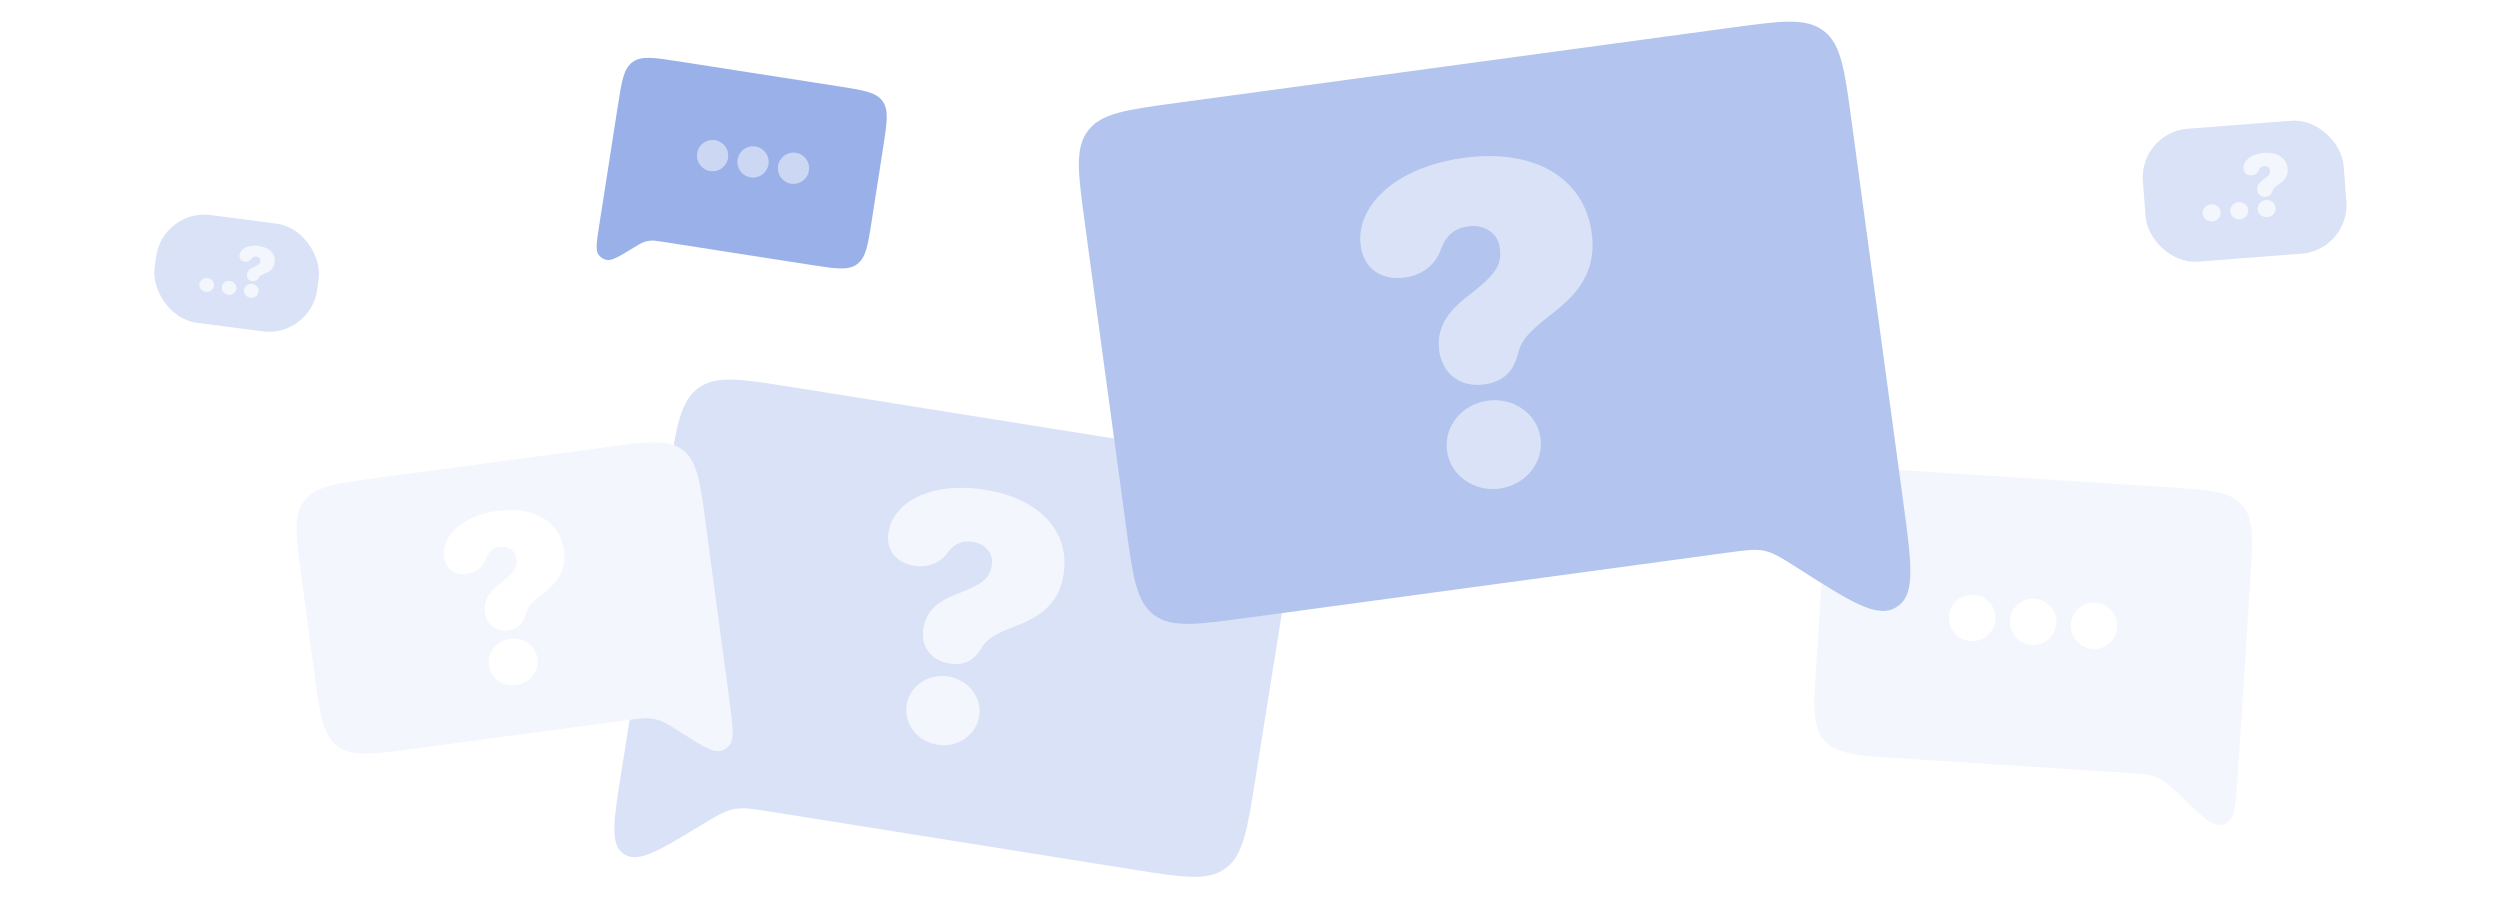<svg width="1128" height="408" viewBox="0 0 1128 408" fill="none" xmlns="http://www.w3.org/2000/svg">
<rect opacity="0.1" width="1128" height="408" fill="white"/>
<g filter="url(#filter0_d)">
<path d="M818.703 249.918C819.913 231.1 820.518 221.692 826.74 216.222C832.962 210.752 842.371 211.357 861.188 212.568L973.955 219.821C992.772 221.032 1002.18 221.637 1007.65 227.859C1013.12 234.08 1012.52 243.489 1011.3 262.306L1005.7 349.365C1004.85 362.657 1004.42 369.303 1000.46 371.394C999.914 371.683 999.334 371.908 998.735 372.063C994.399 373.188 989.604 368.566 980.015 359.322C975.327 354.803 972.984 352.544 970.121 351.156C969.69 350.947 969.253 350.754 968.809 350.577C965.853 349.397 962.605 349.188 956.107 348.77L852.854 342.128C834.037 340.918 824.628 340.313 819.158 334.091C813.689 327.869 814.294 318.461 815.504 299.643L818.703 249.918Z" fill="white"/>
<path d="M818.703 249.918C819.913 231.1 820.518 221.692 826.74 216.222C832.962 210.752 842.371 211.357 861.188 212.568L973.955 219.821C992.772 221.032 1002.18 221.637 1007.65 227.859C1013.12 234.08 1012.52 243.489 1011.3 262.306L1005.7 349.365C1004.85 362.657 1004.42 369.303 1000.46 371.394C999.914 371.683 999.334 371.908 998.735 372.063C994.399 373.188 989.604 368.566 980.015 359.322C975.327 354.803 972.984 352.544 970.121 351.156C969.69 350.947 969.253 350.754 968.809 350.577C965.853 349.397 962.605 349.188 956.107 348.77L852.854 342.128C834.037 340.918 824.628 340.313 819.158 334.091C813.689 327.869 814.294 318.461 815.504 299.643L818.703 249.918Z" fill="#003DC6" fill-opacity="0.05"/>
</g>
<g filter="url(#filter1_d)">
<path d="M885.171 289.271C890.922 289.641 895.937 285.337 896.314 279.473C896.688 273.662 892.266 268.751 886.515 268.381C880.764 268.011 875.798 272.318 875.424 278.13C875.047 283.994 879.42 288.901 885.171 289.271Z" fill="white"/>
</g>
<g filter="url(#filter2_d)">
<path d="M912.658 291.039C918.409 291.409 923.424 287.105 923.801 281.242C924.175 275.43 919.753 270.519 914.002 270.149C908.251 269.779 903.285 274.086 902.911 279.898C902.534 285.762 906.907 290.669 912.658 291.039Z" fill="white"/>
</g>
<g filter="url(#filter3_d)">
<path d="M940.145 292.807C945.896 293.177 950.911 288.873 951.288 283.01C951.662 277.198 947.239 272.287 941.489 271.917C935.738 271.547 930.772 275.854 930.398 281.666C930.021 287.53 934.394 292.437 940.145 292.807Z" fill="white"/>
</g>
<g filter="url(#filter4_d)">
<path d="M577.185 259.002C580.751 236.658 582.534 225.485 576.701 217.436C570.867 209.386 559.695 207.603 537.35 204.037L352.687 174.565C330.343 170.999 319.17 169.216 311.121 175.049C303.071 180.883 301.288 192.055 297.722 214.4L276.306 348.584C272.881 370.046 271.168 380.777 277.178 385.1C277.384 385.248 277.594 385.389 277.809 385.524C284.081 389.458 293.371 383.82 311.953 372.546C319.196 368.151 322.818 365.954 326.878 365.116C327.031 365.085 327.185 365.055 327.339 365.026C331.414 364.269 335.598 364.936 343.965 366.272L507.297 392.34C529.642 395.906 540.814 397.689 548.864 391.855C556.913 386.021 558.696 374.849 562.262 352.504L577.185 259.002Z" fill="white"/>
<path d="M577.185 259.002C580.751 236.658 582.534 225.485 576.701 217.436C570.867 209.386 559.695 207.603 537.35 204.037L352.687 174.565C330.343 170.999 319.17 169.216 311.121 175.049C303.071 180.883 301.288 192.055 297.722 214.4L276.306 348.584C272.881 370.046 271.168 380.777 277.178 385.1C277.384 385.248 277.594 385.389 277.809 385.524C284.081 389.458 293.371 383.82 311.953 372.546C319.196 368.151 322.818 365.954 326.878 365.116C327.031 365.085 327.185 365.055 327.339 365.026C331.414 364.269 335.598 364.936 343.965 366.272L507.297 392.34C529.642 395.906 540.814 397.689 548.864 391.855C556.913 386.021 558.696 374.849 562.262 352.504L577.185 259.002Z" fill="#003DC6" fill-opacity="0.15"/>
</g>
<g filter="url(#filter5_d)">
<path d="M424.32 299.368C430.556 300.364 435.144 298.326 438.341 293.138C441.106 288.672 443.246 286.639 455.01 282.185C467.872 277.273 474.096 270.431 475.882 259.24C478.974 239.868 465.098 224.911 440.463 220.979C422.218 218.067 407.751 222.644 400.948 231.135C398.786 233.797 397.435 236.826 396.905 240.145C395.584 247.928 400.147 253.959 408.462 255.286C414.39 256.232 420.08 254.212 423.434 249.524C426.47 245.339 430.202 243.718 435.052 244.492C440.672 245.389 444.315 249.77 443.514 254.786C442.504 261.115 439.52 263.488 427.579 268.072C419.178 271.243 413.888 275.701 412.643 283.496C411.338 291.677 416.083 298.054 424.32 299.368ZM418.944 336.025C427.951 337.463 436.425 331.851 437.805 323.206C439.172 314.64 432.866 306.668 423.858 305.231C414.851 303.793 406.454 309.418 405.087 317.985C403.707 326.629 409.937 334.588 418.944 336.025Z" fill="white"/>
<path d="M424.32 299.368C430.556 300.364 435.144 298.326 438.341 293.138C441.106 288.672 443.246 286.639 455.01 282.185C467.872 277.273 474.096 270.431 475.882 259.24C478.974 239.868 465.098 224.911 440.463 220.979C422.218 218.067 407.751 222.644 400.948 231.135C398.786 233.797 397.435 236.826 396.905 240.145C395.584 247.928 400.147 253.959 408.462 255.286C414.39 256.232 420.08 254.212 423.434 249.524C426.47 245.339 430.202 243.718 435.052 244.492C440.672 245.389 444.315 249.77 443.514 254.786C442.504 261.115 439.52 263.488 427.579 268.072C419.178 271.243 413.888 275.701 412.643 283.496C411.338 291.677 416.083 298.054 424.32 299.368ZM418.944 336.025C427.951 337.463 436.425 331.851 437.805 323.206C439.172 314.64 432.866 306.668 423.858 305.231C414.851 303.793 406.454 309.418 405.087 317.985C403.707 326.629 409.937 334.588 418.944 336.025Z" fill="#003DC6" fill-opacity="0.05"/>
</g>
<g filter="url(#filter6_d)">
<path d="M485.455 100.499C482.412 78.077 480.891 66.866 486.911 58.955C492.931 51.044 504.142 49.522 526.564 46.479L777.266 12.455C799.688 9.412 810.899 7.891 818.809 13.911C826.72 19.931 828.242 31.142 831.285 53.564L854.653 225.751C858.447 253.702 860.344 267.678 852.591 273.297C852.09 273.66 851.568 273.994 851.028 274.297C842.677 278.981 830.783 271.401 806.995 256.242C800.036 251.807 796.557 249.59 792.631 248.653C792.352 248.587 792.072 248.525 791.79 248.469C787.834 247.674 783.745 248.228 775.568 249.338L558.101 278.852C535.679 281.895 524.468 283.416 516.557 277.396C508.646 271.376 507.124 260.165 504.081 237.743L485.455 100.499Z" fill="white"/>
<path d="M485.455 100.499C482.412 78.077 480.891 66.866 486.911 58.955C492.931 51.044 504.142 49.522 526.564 46.479L777.266 12.455C799.688 9.412 810.899 7.891 818.809 13.911C826.72 19.931 828.242 31.142 831.285 53.564L854.653 225.751C858.447 253.702 860.344 267.678 852.591 273.297C852.09 273.66 851.568 273.994 851.028 274.297C842.677 278.981 830.783 271.401 806.995 256.242C800.036 251.807 796.557 249.59 792.631 248.653C792.352 248.587 792.072 248.525 791.79 248.469C787.834 247.674 783.745 248.228 775.568 249.338L558.101 278.852C535.679 281.895 524.468 283.416 516.557 277.396C508.646 271.376 507.124 260.165 504.081 237.743L485.455 100.499Z" fill="#003DC6" fill-opacity="0.3"/>
</g>
<g filter="url(#filter7_d)">
<path d="M665.646 173.433C673.68 172.343 678.565 168.141 680.57 160.588C682.313 154.082 684.19 150.794 696.998 140.966C710.988 130.169 716.101 119.464 714.147 105.067C710.765 80.145 688.163 66.933 656.423 71.24C632.916 74.431 616.83 85.411 611.617 98.354C609.947 102.423 609.408 106.642 609.988 110.912C611.25 120.953 619.096 126.664 629.808 125.21C637.445 124.173 643.691 119.584 646.075 112.587C648.255 106.325 652.242 102.952 658.491 102.104C665.732 101.122 671.834 105.147 672.709 111.601C673.814 119.743 671.026 123.762 658.047 133.815C648.896 140.82 644.047 148.254 645.408 158.282C646.836 168.807 655.033 174.874 665.646 173.433ZM672.629 220.416C684.233 218.841 692.569 208.811 691.06 197.691C689.564 186.67 678.857 179.224 667.252 180.799C655.647 182.374 647.41 192.391 648.906 203.412C650.415 214.532 661.024 221.991 672.629 220.416Z" fill="white"/>
<path d="M665.646 173.433C673.68 172.343 678.565 168.141 680.57 160.588C682.313 154.082 684.19 150.794 696.998 140.966C710.988 130.169 716.101 119.464 714.147 105.067C710.765 80.145 688.163 66.933 656.423 71.24C632.916 74.431 616.83 85.411 611.617 98.354C609.947 102.423 609.408 106.642 609.988 110.912C611.25 120.953 619.096 126.664 629.808 125.21C637.445 124.173 643.691 119.584 646.075 112.587C648.255 106.325 652.242 102.952 658.491 102.104C665.732 101.122 671.834 105.147 672.709 111.601C673.814 119.743 671.026 123.762 658.047 133.815C648.896 140.82 644.047 148.254 645.408 158.282C646.836 168.807 655.033 174.874 665.646 173.433ZM672.629 220.416C684.233 218.841 692.569 208.811 691.06 197.691C689.564 186.67 678.857 179.224 667.252 180.799C655.647 182.374 647.41 192.391 648.906 203.412C650.415 214.532 661.024 221.991 672.629 220.416Z" fill="#003DC6" fill-opacity="0.15"/>
</g>
<g filter="url(#filter8_d)">
<path d="M394.507 66.378C396.25 55.2 397.121 49.61 394.19 45.596C391.258 41.582 385.669 40.711 374.49 38.968L302.192 27.697C291.013 25.954 285.424 25.083 281.409 28.014C277.395 30.945 276.524 36.535 274.781 47.714L266.369 101.67C265.198 109.184 264.612 112.941 266.072 114.946C266.911 116.1 268.135 116.916 269.523 117.249C271.934 117.828 275.179 115.846 281.669 111.882C284.226 110.32 285.505 109.539 286.898 109.099C287.731 108.836 288.591 108.664 289.462 108.588C290.917 108.46 292.398 108.691 295.359 109.152L361.931 119.531C373.11 121.273 378.699 122.145 382.713 119.213C386.727 116.282 387.599 110.693 389.341 99.514L394.507 66.378Z" fill="white"/>
<path d="M394.507 66.378C396.25 55.2 397.121 49.61 394.19 45.596C391.258 41.582 385.669 40.711 374.49 38.968L302.192 27.697C291.013 25.954 285.424 25.083 281.409 28.014C277.395 30.945 276.524 36.535 274.781 47.714L266.369 101.67C265.198 109.184 264.612 112.941 266.072 114.946C266.911 116.1 268.135 116.916 269.523 117.249C271.934 117.828 275.179 115.846 281.669 111.882C284.226 110.32 285.505 109.539 286.898 109.099C287.731 108.836 288.591 108.664 289.462 108.588C290.917 108.46 292.398 108.691 295.359 109.152L361.931 119.531C373.11 121.273 378.699 122.145 382.713 119.213C386.727 116.282 387.599 110.693 389.341 99.514L394.507 66.378Z" fill="#003DC6" fill-opacity="0.4"/>
</g>
<g filter="url(#filter9_d)">
<g filter="url(#filter10_d)">
<path d="M312.425 77.15C316.243 77.745 319.853 75.175 320.46 71.281C321.062 67.422 318.406 63.875 314.587 63.279C310.769 62.684 307.191 65.26 306.59 69.119C305.983 73.012 308.606 76.555 312.425 77.15Z" fill="white"/>
<path d="M312.425 77.15C316.243 77.745 319.853 75.175 320.46 71.281C321.062 67.422 318.406 63.875 314.587 63.279C310.769 62.684 307.191 65.26 306.59 69.119C305.983 73.012 308.606 76.555 312.425 77.15Z" fill="#003DC6" fill-opacity="0.2"/>
</g>
<g filter="url(#filter11_d)">
<path d="M330.676 79.995C334.494 80.591 338.104 78.02 338.711 74.126C339.313 70.267 336.657 66.72 332.838 66.125C329.02 65.529 325.442 68.105 324.841 71.964C324.234 75.857 326.857 79.4 330.676 79.995Z" fill="white"/>
<path d="M330.676 79.995C334.494 80.591 338.104 78.02 338.711 74.126C339.313 70.267 336.657 66.72 332.838 66.125C329.02 65.529 325.442 68.105 324.841 71.964C324.234 75.857 326.857 79.4 330.676 79.995Z" fill="#003DC6" fill-opacity="0.2"/>
</g>
<g filter="url(#filter12_d)">
<path d="M348.927 82.841C352.745 83.436 356.356 80.865 356.962 76.972C357.564 73.113 354.908 69.565 351.089 68.97C347.271 68.375 343.693 70.951 343.092 74.809C342.485 78.703 345.108 82.245 348.927 82.841Z" fill="white"/>
<path d="M348.927 82.841C352.745 83.436 356.356 80.865 356.962 76.972C357.564 73.113 354.908 69.565 351.089 68.97C347.271 68.375 343.693 70.951 343.092 74.809C342.485 78.703 345.108 82.245 348.927 82.841Z" fill="#003DC6" fill-opacity="0.2"/>
</g>
</g>
<g filter="url(#filter13_d)">
<path d="M132.036 260.531C129.533 241.841 128.281 232.497 133.31 225.913C138.338 219.33 147.683 218.078 166.372 215.575L269.452 201.77C288.141 199.267 297.486 198.016 304.069 203.044C310.653 208.073 311.904 217.417 314.407 236.107L325.134 316.2C326.722 328.054 327.515 333.981 324.7 336.781C323.885 337.591 322.906 338.216 321.828 338.613C318.103 339.988 313.062 336.771 302.979 330.338C298.037 327.184 295.566 325.607 292.817 324.806C291.97 324.559 291.107 324.368 290.234 324.235C287.404 323.804 284.498 324.193 278.687 324.972L182.744 337.821C164.055 340.324 154.71 341.575 148.126 336.547C141.543 331.518 140.291 322.174 137.788 303.484L132.036 260.531Z" fill="white"/>
<path d="M132.036 260.531C129.533 241.841 128.281 232.497 133.31 225.913C138.338 219.33 147.683 218.078 166.372 215.575L269.452 201.77C288.141 199.267 297.486 198.016 304.069 203.044C310.653 208.073 311.904 217.417 314.407 236.107L325.134 316.2C326.722 328.054 327.515 333.981 324.7 336.781C323.885 337.591 322.906 338.216 321.828 338.613C318.103 339.988 313.062 336.771 302.979 330.338C298.037 327.184 295.566 325.607 292.817 324.806C291.97 324.559 291.107 324.368 290.234 324.235C287.404 323.804 284.498 324.193 278.687 324.972L182.744 337.821C164.055 340.324 154.71 341.575 148.126 336.547C141.543 331.518 140.291 322.174 137.788 303.484L132.036 260.531Z" fill="#003DC6" fill-opacity="0.05"/>
</g>
<g filter="url(#filter14_d)">
<path d="M225.294 284.348C229.467 283.79 232.003 281.586 233.044 277.613C233.949 274.191 234.924 272.463 241.575 267.313C248.84 261.655 251.495 256.028 250.479 248.444C248.721 235.315 236.982 228.315 220.498 230.523C208.289 232.158 199.935 237.909 197.229 244.714C196.362 246.853 196.082 249.074 196.383 251.323C197.039 256.612 201.115 259.634 206.678 258.889C210.644 258.358 213.888 255.953 215.126 252.273C216.258 248.98 218.328 247.212 221.573 246.778C225.334 246.274 228.503 248.405 228.959 251.805C229.533 256.094 228.085 258.205 221.345 263.473C216.593 267.145 214.075 271.049 214.782 276.332C215.525 281.877 219.782 285.087 225.294 284.348ZM228.924 309.1C234.951 308.293 239.279 303.027 238.495 297.169C237.717 291.363 232.156 287.423 226.129 288.23C220.102 289.037 215.824 294.295 216.602 300.101C217.387 305.959 222.897 309.907 228.924 309.1Z" fill="white"/>
</g>
<g filter="url(#filter15_d)">
<rect x="961.178" y="59.772" width="90.838" height="60.15" rx="22" transform="rotate(-4.405 961.178 59.772)" fill="white"/>
<rect x="961.178" y="59.772" width="90.838" height="60.15" rx="22" transform="rotate(-4.405 961.178 59.772)" fill="#003DC6" fill-opacity="0.15"/>
</g>
<g filter="url(#filter16_d)">
<path d="M1018.19 88.827C1019.73 88.709 1020.71 87.952 1021.17 86.516C1021.58 85.278 1021.97 84.664 1024.52 82.911C1027.3 80.985 1028.39 78.975 1028.17 76.17C1027.8 71.315 1023.64 68.503 1017.54 68.973C1013.03 69.32 1009.84 71.258 1008.71 73.7C1008.35 74.468 1008.2 75.277 1008.26 76.108C1008.39 78.063 1009.83 79.257 1011.88 79.098C1013.35 78.985 1014.59 78.17 1015.12 76.845C1015.6 75.659 1016.4 75.053 1017.6 74.961C1018.99 74.854 1020.11 75.701 1020.21 76.959C1020.33 78.545 1019.75 79.29 1017.17 81.084C1015.35 82.333 1014.35 83.714 1014.5 85.668C1014.65 87.718 1016.15 88.984 1018.19 88.827ZM1019.01 97.987C1021.24 97.815 1022.94 95.972 1022.77 93.806C1022.6 91.659 1020.64 90.098 1018.42 90.269C1016.19 90.441 1014.51 92.282 1014.67 94.429C1014.84 96.596 1016.78 98.159 1019.01 97.987Z" fill="white"/>
<path d="M1018.19 88.827C1019.73 88.709 1020.71 87.952 1021.17 86.516C1021.58 85.278 1021.97 84.664 1024.52 82.911C1027.3 80.985 1028.39 78.975 1028.17 76.17C1027.8 71.315 1023.64 68.503 1017.54 68.973C1013.03 69.32 1009.84 71.258 1008.71 73.7C1008.35 74.468 1008.2 75.277 1008.26 76.108C1008.39 78.063 1009.83 79.257 1011.88 79.098C1013.35 78.985 1014.59 78.17 1015.12 76.845C1015.6 75.659 1016.4 75.053 1017.6 74.961C1018.99 74.854 1020.11 75.701 1020.21 76.959C1020.33 78.545 1019.75 79.29 1017.17 81.084C1015.35 82.333 1014.35 83.714 1014.5 85.668C1014.65 87.718 1016.15 88.984 1018.19 88.827ZM1019.01 97.987C1021.24 97.815 1022.94 95.972 1022.77 93.806C1022.6 91.659 1020.64 90.098 1018.42 90.269C1016.19 90.441 1014.51 92.282 1014.67 94.429C1014.84 96.596 1016.78 98.159 1019.01 97.987Z" fill="#003DC6" fill-opacity="0.05"/>
<path d="M1010.41 94.758C1010.58 96.924 1008.88 98.767 1006.65 98.939C1004.42 99.111 1002.48 97.548 1002.32 95.381C1002.15 93.234 1003.83 91.393 1006.06 91.221C1008.29 91.049 1010.25 92.611 1010.41 94.758Z" fill="white"/>
<path d="M1010.41 94.758C1010.58 96.924 1008.88 98.767 1006.65 98.939C1004.42 99.111 1002.48 97.548 1002.32 95.381C1002.15 93.234 1003.83 91.393 1006.06 91.221C1008.29 91.049 1010.25 92.611 1010.41 94.758Z" fill="#003DC6" fill-opacity="0.05"/>
<path d="M997.945 95.718C998.112 97.884 996.414 99.727 994.186 99.899C991.957 100.071 990.016 98.508 989.849 96.342C989.684 94.195 991.362 92.353 993.591 92.181C995.82 92.01 997.78 93.571 997.945 95.718Z" fill="white"/>
<path d="M997.945 95.718C998.112 97.884 996.414 99.727 994.186 99.899C991.957 100.071 990.016 98.508 989.849 96.342C989.684 94.195 991.362 92.353 993.591 92.181C995.82 92.01 997.78 93.571 997.945 95.718Z" fill="#003DC6" fill-opacity="0.05"/>
</g>
<g filter="url(#filter17_d)">
<rect x="69.273" y="94.165" width="74" height="49" rx="22" transform="rotate(7.473 69.273 94.165)" fill="white"/>
<rect x="69.273" y="94.165" width="74" height="49" rx="22" transform="rotate(7.473 69.273 94.165)" fill="#003DC6" fill-opacity="0.15"/>
</g>
<g filter="url(#filter18_d)">
<path d="M109.851 126.888C111.101 127.052 112.006 126.613 112.617 125.545C113.146 124.626 113.562 124.203 115.887 123.233C118.429 122.163 119.636 120.744 119.934 118.472C120.45 114.539 117.602 111.599 112.663 110.951C109.006 110.471 106.142 111.482 104.828 113.239C104.411 113.79 104.157 114.41 104.068 115.084C103.845 116.664 104.788 117.856 106.455 118.074C107.643 118.23 108.768 117.788 109.413 116.821C109.997 115.957 110.734 115.607 111.706 115.735C112.833 115.883 113.583 116.746 113.449 117.765C113.281 119.049 112.697 119.547 110.338 120.544C108.677 121.235 107.644 122.167 107.437 123.75C107.219 125.411 108.2 126.671 109.851 126.888ZM108.969 134.327C110.775 134.564 112.437 133.379 112.667 131.624C112.895 129.885 111.595 128.312 109.789 128.075C107.984 127.838 106.337 129.025 106.109 130.764C105.878 132.519 107.163 134.09 108.969 134.327Z" fill="white"/>
<path d="M109.851 126.888C111.101 127.052 112.006 126.613 112.617 125.545C113.146 124.626 113.562 124.203 115.887 123.233C118.429 122.163 119.636 120.744 119.934 118.472C120.45 114.539 117.602 111.599 112.663 110.951C109.006 110.471 106.142 111.482 104.828 113.239C104.411 113.79 104.157 114.41 104.068 115.084C103.845 116.664 104.788 117.856 106.455 118.074C107.643 118.23 108.768 117.788 109.413 116.821C109.997 115.957 110.734 115.607 111.706 115.735C112.833 115.883 113.583 116.746 113.449 117.765C113.281 119.049 112.697 119.547 110.338 120.544C108.677 121.235 107.644 122.167 107.437 123.75C107.219 125.411 108.2 126.671 109.851 126.888ZM108.969 134.327C110.775 134.564 112.437 133.379 112.667 131.624C112.895 129.885 111.595 128.312 109.789 128.075C107.984 127.838 106.337 129.025 106.109 130.764C105.878 132.519 107.163 134.09 108.969 134.327Z" fill="#003DC6" fill-opacity="0.05"/>
<path d="M102.656 130.311C102.426 132.066 100.763 133.251 98.958 133.014C97.152 132.777 95.867 131.206 96.097 129.451C96.326 127.712 97.972 126.525 99.778 126.762C101.584 126.999 102.884 128.572 102.656 130.311Z" fill="white"/>
<path d="M102.656 130.311C102.426 132.066 100.763 133.251 98.958 133.014C97.152 132.777 95.867 131.206 96.097 129.451C96.326 127.712 97.972 126.525 99.778 126.762C101.584 126.999 102.884 128.572 102.656 130.311Z" fill="#003DC6" fill-opacity="0.05"/>
<path d="M92.557 128.987C92.327 130.742 90.664 131.926 88.859 131.689C87.053 131.452 85.768 129.881 85.998 128.126C86.227 126.387 87.873 125.2 89.679 125.437C91.484 125.674 92.785 127.247 92.557 128.987Z" fill="white"/>
<path d="M92.557 128.987C92.327 130.742 90.664 131.926 88.859 131.689C87.053 131.452 85.768 129.881 85.998 128.126C86.227 126.387 87.873 125.2 89.679 125.437C91.484 125.674 92.785 127.247 92.557 128.987Z" fill="#003DC6" fill-opacity="0.05"/>
</g>
<defs>
<filter id="filter0_d" x="814.686" y="207.75" width="205.436" height="168.48" filterUnits="userSpaceOnUse" color-interpolation-filters="sRGB">
<feFlood flood-opacity="0" result="BackgroundImageFix"/>
<feColorMatrix in="SourceAlpha" type="matrix" values="0 0 0 0 0 0 0 0 0 0 0 0 0 0 0 0 0 0 127 0"/>
<feOffset dx="4"/>
<feGaussianBlur stdDeviation="2"/>
<feColorMatrix type="matrix" values="0 0 0 0 0 0 0 0 0 0.239 0 0 0 0 0.776 0 0 0 0.15 0"/>
<feBlend mode="normal" in2="BackgroundImageFix" result="effect1_dropShadow"/>
<feBlend mode="normal" in="SourceGraphic" in2="effect1_dropShadow" result="shape"/>
</filter>
<filter id="filter1_d" x="875.402" y="264.359" width="28.935" height="28.934" filterUnits="userSpaceOnUse" color-interpolation-filters="sRGB">
<feFlood flood-opacity="0" result="BackgroundImageFix"/>
<feColorMatrix in="SourceAlpha" type="matrix" values="0 0 0 0 0 0 0 0 0 0 0 0 0 0 0 0 0 0 127 0"/>
<feOffset dx="4"/>
<feGaussianBlur stdDeviation="2"/>
<feColorMatrix type="matrix" values="0 0 0 0 0 0 0 0 0 0.239 0 0 0 0 0.776 0 0 0 0.1 0"/>
<feBlend mode="normal" in2="BackgroundImageFix" result="effect1_dropShadow"/>
<feBlend mode="normal" in="SourceGraphic" in2="effect1_dropShadow" result="shape"/>
</filter>
<filter id="filter2_d" x="902.888" y="266.127" width="28.935" height="28.934" filterUnits="userSpaceOnUse" color-interpolation-filters="sRGB">
<feFlood flood-opacity="0" result="BackgroundImageFix"/>
<feColorMatrix in="SourceAlpha" type="matrix" values="0 0 0 0 0 0 0 0 0 0 0 0 0 0 0 0 0 0 127 0"/>
<feOffset dx="4"/>
<feGaussianBlur stdDeviation="2"/>
<feColorMatrix type="matrix" values="0 0 0 0 0 0 0 0 0 0.239 0 0 0 0 0.776 0 0 0 0.1 0"/>
<feBlend mode="normal" in2="BackgroundImageFix" result="effect1_dropShadow"/>
<feBlend mode="normal" in="SourceGraphic" in2="effect1_dropShadow" result="shape"/>
</filter>
<filter id="filter3_d" x="930.375" y="267.895" width="28.935" height="28.934" filterUnits="userSpaceOnUse" color-interpolation-filters="sRGB">
<feFlood flood-opacity="0" result="BackgroundImageFix"/>
<feColorMatrix in="SourceAlpha" type="matrix" values="0 0 0 0 0 0 0 0 0 0 0 0 0 0 0 0 0 0 127 0"/>
<feOffset dx="4"/>
<feGaussianBlur stdDeviation="2"/>
<feColorMatrix type="matrix" values="0 0 0 0 0 0 0 0 0 0.239 0 0 0 0 0.776 0 0 0 0.1 0"/>
<feBlend mode="normal" in2="BackgroundImageFix" result="effect1_dropShadow"/>
<feBlend mode="normal" in="SourceGraphic" in2="effect1_dropShadow" result="shape"/>
</filter>
<filter id="filter4_d" x="273.197" y="167.266" width="315.287" height="232.373" filterUnits="userSpaceOnUse" color-interpolation-filters="sRGB">
<feFlood flood-opacity="0" result="BackgroundImageFix"/>
<feColorMatrix in="SourceAlpha" type="matrix" values="0 0 0 0 0 0 0 0 0 0 0 0 0 0 0 0 0 0 127 0"/>
<feOffset dx="4"/>
<feGaussianBlur stdDeviation="2"/>
<feColorMatrix type="matrix" values="0 0 0 0 0 0 0 0 0 0.239 0 0 0 0 0.776 0 0 0 0.3 0"/>
<feBlend mode="normal" in2="BackgroundImageFix" result="effect1_dropShadow"/>
<feBlend mode="normal" in="SourceGraphic" in2="effect1_dropShadow" result="shape"/>
</filter>
<filter id="filter5_d" x="396.679" y="216.102" width="87.63" height="124.148" filterUnits="userSpaceOnUse" color-interpolation-filters="sRGB">
<feFlood flood-opacity="0" result="BackgroundImageFix"/>
<feColorMatrix in="SourceAlpha" type="matrix" values="0 0 0 0 0 0 0 0 0 0 0 0 0 0 0 0 0 0 127 0"/>
<feOffset dx="4"/>
<feGaussianBlur stdDeviation="2"/>
<feColorMatrix type="matrix" values="0 0 0 0 0 0 0 0 0 0.239 0 0 0 0 0.776 0 0 0 0.15 0"/>
<feBlend mode="normal" in2="BackgroundImageFix" result="effect1_dropShadow"/>
<feBlend mode="normal" in="SourceGraphic" in2="effect1_dropShadow" result="shape"/>
</filter>
<filter id="filter6_d" x="482.784" y="5.784" width="383.168" height="279.739" filterUnits="userSpaceOnUse" color-interpolation-filters="sRGB">
<feFlood flood-opacity="0" result="BackgroundImageFix"/>
<feColorMatrix in="SourceAlpha" type="matrix" values="0 0 0 0 0 0 0 0 0 0 0 0 0 0 0 0 0 0 127 0"/>
<feOffset dx="4"/>
<feGaussianBlur stdDeviation="2"/>
<feColorMatrix type="matrix" values="0 0 0 0 0 0 0 0 0 0.239 0 0 0 0 0.776 0 0 0 0.4 0"/>
<feBlend mode="normal" in2="BackgroundImageFix" result="effect1_dropShadow"/>
<feBlend mode="normal" in="SourceGraphic" in2="effect1_dropShadow" result="shape"/>
</filter>
<filter id="filter7_d" x="609.763" y="66.435" width="112.785" height="158.191" filterUnits="userSpaceOnUse" color-interpolation-filters="sRGB">
<feFlood flood-opacity="0" result="BackgroundImageFix"/>
<feColorMatrix in="SourceAlpha" type="matrix" values="0 0 0 0 0 0 0 0 0 0 0 0 0 0 0 0 0 0 127 0"/>
<feOffset dx="4"/>
<feGaussianBlur stdDeviation="2"/>
<feColorMatrix type="matrix" values="0 0 0 0 0 0 0 0 0 0.239 0 0 0 0 0.776 0 0 0 0.3 0"/>
<feBlend mode="normal" in2="BackgroundImageFix" result="effect1_dropShadow"/>
<feBlend mode="normal" in="SourceGraphic" in2="effect1_dropShadow" result="shape"/>
</filter>
<filter id="filter8_d" x="265.207" y="22.096" width="138.9" height="103.034" filterUnits="userSpaceOnUse" color-interpolation-filters="sRGB">
<feFlood flood-opacity="0" result="BackgroundImageFix"/>
<feColorMatrix in="SourceAlpha" type="matrix" values="0 0 0 0 0 0 0 0 0 0 0 0 0 0 0 0 0 0 127 0"/>
<feOffset dx="4"/>
<feGaussianBlur stdDeviation="2"/>
<feColorMatrix type="matrix" values="0 0 0 0 0 0 0 0 0 0.239 0 0 0 0 0.776 0 0 0 0.5 0"/>
<feBlend mode="normal" in2="BackgroundImageFix" result="effect1_dropShadow"/>
<feBlend mode="normal" in="SourceGraphic" in2="effect1_dropShadow" result="shape"/>
</filter>
<filter id="filter9_d" x="306.502" y="59.194" width="58.545" height="27.732" filterUnits="userSpaceOnUse" color-interpolation-filters="sRGB">
<feFlood flood-opacity="0" result="BackgroundImageFix"/>
<feColorMatrix in="SourceAlpha" type="matrix" values="0 0 0 0 0 0 0 0 0 0 0 0 0 0 0 0 0 0 127 0"/>
<feOffset dx="4"/>
<feGaussianBlur stdDeviation="2"/>
<feColorMatrix type="matrix" values="0 0 0 0 0 0 0 0 0 0.239 0 0 0 0 0.776 0 0 0 0.1 0"/>
<feBlend mode="normal" in2="BackgroundImageFix" result="effect1_dropShadow"/>
<feBlend mode="normal" in="SourceGraphic" in2="effect1_dropShadow" result="shape"/>
</filter>
<filter id="filter10_d" x="306.502" y="59.194" width="22.043" height="22.042" filterUnits="userSpaceOnUse" color-interpolation-filters="sRGB">
<feFlood flood-opacity="0" result="BackgroundImageFix"/>
<feColorMatrix in="SourceAlpha" type="matrix" values="0 0 0 0 0 0 0 0 0 0 0 0 0 0 0 0 0 0 127 0"/>
<feOffset dx="4"/>
<feGaussianBlur stdDeviation="2"/>
<feColorMatrix type="matrix" values="0 0 0 0 0 0 0 0 0 0.239 0 0 0 0 0.776 0 0 0 0.15 0"/>
<feBlend mode="normal" in2="BackgroundImageFix" result="effect1_dropShadow"/>
<feBlend mode="normal" in="SourceGraphic" in2="effect1_dropShadow" result="shape"/>
</filter>
<filter id="filter11_d" x="324.753" y="62.039" width="22.043" height="22.042" filterUnits="userSpaceOnUse" color-interpolation-filters="sRGB">
<feFlood flood-opacity="0" result="BackgroundImageFix"/>
<feColorMatrix in="SourceAlpha" type="matrix" values="0 0 0 0 0 0 0 0 0 0 0 0 0 0 0 0 0 0 127 0"/>
<feOffset dx="4"/>
<feGaussianBlur stdDeviation="2"/>
<feColorMatrix type="matrix" values="0 0 0 0 0 0 0 0 0 0.239 0 0 0 0 0.776 0 0 0 0.15 0"/>
<feBlend mode="normal" in2="BackgroundImageFix" result="effect1_dropShadow"/>
<feBlend mode="normal" in="SourceGraphic" in2="effect1_dropShadow" result="shape"/>
</filter>
<filter id="filter12_d" x="343.005" y="64.885" width="22.043" height="22.042" filterUnits="userSpaceOnUse" color-interpolation-filters="sRGB">
<feFlood flood-opacity="0" result="BackgroundImageFix"/>
<feColorMatrix in="SourceAlpha" type="matrix" values="0 0 0 0 0 0 0 0 0 0 0 0 0 0 0 0 0 0 127 0"/>
<feOffset dx="4"/>
<feGaussianBlur stdDeviation="2"/>
<feColorMatrix type="matrix" values="0 0 0 0 0 0 0 0 0 0.239 0 0 0 0 0.776 0 0 0 0.15 0"/>
<feBlend mode="normal" in2="BackgroundImageFix" result="effect1_dropShadow"/>
<feBlend mode="normal" in="SourceGraphic" in2="effect1_dropShadow" result="shape"/>
</filter>
<filter id="filter13_d" x="129.848" y="195.583" width="204.722" height="148.425" filterUnits="userSpaceOnUse" color-interpolation-filters="sRGB">
<feFlood flood-opacity="0" result="BackgroundImageFix"/>
<feColorMatrix in="SourceAlpha" type="matrix" values="0 0 0 0 0 0 0 0 0 0 0 0 0 0 0 0 0 0 127 0"/>
<feOffset dx="4"/>
<feGaussianBlur stdDeviation="2"/>
<feColorMatrix type="matrix" values="0 0 0 0 0 0 0 0 0 0.239 0 0 0 0 0.776 0 0 0 0.15 0"/>
<feBlend mode="normal" in2="BackgroundImageFix" result="effect1_dropShadow"/>
<feBlend mode="normal" in="SourceGraphic" in2="effect1_dropShadow" result="shape"/>
</filter>
<filter id="filter14_d" x="196.266" y="226.121" width="62.422" height="87.084" filterUnits="userSpaceOnUse" color-interpolation-filters="sRGB">
<feFlood flood-opacity="0" result="BackgroundImageFix"/>
<feColorMatrix in="SourceAlpha" type="matrix" values="0 0 0 0 0 0 0 0 0 0 0 0 0 0 0 0 0 0 127 0"/>
<feOffset dx="4"/>
<feGaussianBlur stdDeviation="2"/>
<feColorMatrix type="matrix" values="0 0 0 0 0 0 0 0 0 0.239 0 0 0 0 0.776 0 0 0 0.1 0"/>
<feBlend mode="normal" in2="BackgroundImageFix" result="effect1_dropShadow"/>
<feBlend mode="normal" in="SourceGraphic" in2="effect1_dropShadow" result="shape"/>
</filter>
<filter id="filter15_d" x="962.905" y="50.523" width="99.735" height="71.494" filterUnits="userSpaceOnUse" color-interpolation-filters="sRGB">
<feFlood flood-opacity="0" result="BackgroundImageFix"/>
<feColorMatrix in="SourceAlpha" type="matrix" values="0 0 0 0 0 0 0 0 0 0 0 0 0 0 0 0 0 0 127 0"/>
<feOffset dx="4"/>
<feGaussianBlur stdDeviation="2"/>
<feColorMatrix type="matrix" values="0 0 0 0 0 0 0 0 0 0.239 0 0 0 0 0.776 0 0 0 0.25 0"/>
<feBlend mode="normal" in2="BackgroundImageFix" result="effect1_dropShadow"/>
<feBlend mode="normal" in="SourceGraphic" in2="effect1_dropShadow" result="shape"/>
</filter>
<filter id="filter16_d" x="989.838" y="64.922" width="46.364" height="38.99" filterUnits="userSpaceOnUse" color-interpolation-filters="sRGB">
<feFlood flood-opacity="0" result="BackgroundImageFix"/>
<feColorMatrix in="SourceAlpha" type="matrix" values="0 0 0 0 0 0 0 0 0 0 0 0 0 0 0 0 0 0 127 0"/>
<feOffset dx="4"/>
<feGaussianBlur stdDeviation="2"/>
<feColorMatrix type="matrix" values="0 0 0 0 0 0 0 0 0 0.239 0 0 0 0 0.776 0 0 0 0.1 0"/>
<feBlend mode="normal" in2="BackgroundImageFix" result="effect1_dropShadow"/>
<feBlend mode="normal" in="SourceGraphic" in2="effect1_dropShadow" result="shape"/>
</filter>
<filter id="filter17_d" x="65.575" y="92.839" width="82.396" height="60.86" filterUnits="userSpaceOnUse" color-interpolation-filters="sRGB">
<feFlood flood-opacity="0" result="BackgroundImageFix"/>
<feColorMatrix in="SourceAlpha" type="matrix" values="0 0 0 0 0 0 0 0 0 0 0 0 0 0 0 0 0 0 127 0"/>
<feOffset dx="4"/>
<feGaussianBlur stdDeviation="2"/>
<feColorMatrix type="matrix" values="0 0 0 0 0 0 0 0 0 0.239 0 0 0 0 0.776 0 0 0 0.25 0"/>
<feBlend mode="normal" in2="BackgroundImageFix" result="effect1_dropShadow"/>
<feBlend mode="normal" in="SourceGraphic" in2="effect1_dropShadow" result="shape"/>
</filter>
<filter id="filter18_d" x="85.972" y="106.832" width="42.022" height="31.525" filterUnits="userSpaceOnUse" color-interpolation-filters="sRGB">
<feFlood flood-opacity="0" result="BackgroundImageFix"/>
<feColorMatrix in="SourceAlpha" type="matrix" values="0 0 0 0 0 0 0 0 0 0 0 0 0 0 0 0 0 0 127 0"/>
<feOffset dx="4"/>
<feGaussianBlur stdDeviation="2"/>
<feColorMatrix type="matrix" values="0 0 0 0 0 0 0 0 0 0.239 0 0 0 0 0.776 0 0 0 0.1 0"/>
<feBlend mode="normal" in2="BackgroundImageFix" result="effect1_dropShadow"/>
<feBlend mode="normal" in="SourceGraphic" in2="effect1_dropShadow" result="shape"/>
</filter>
</defs>
</svg>
